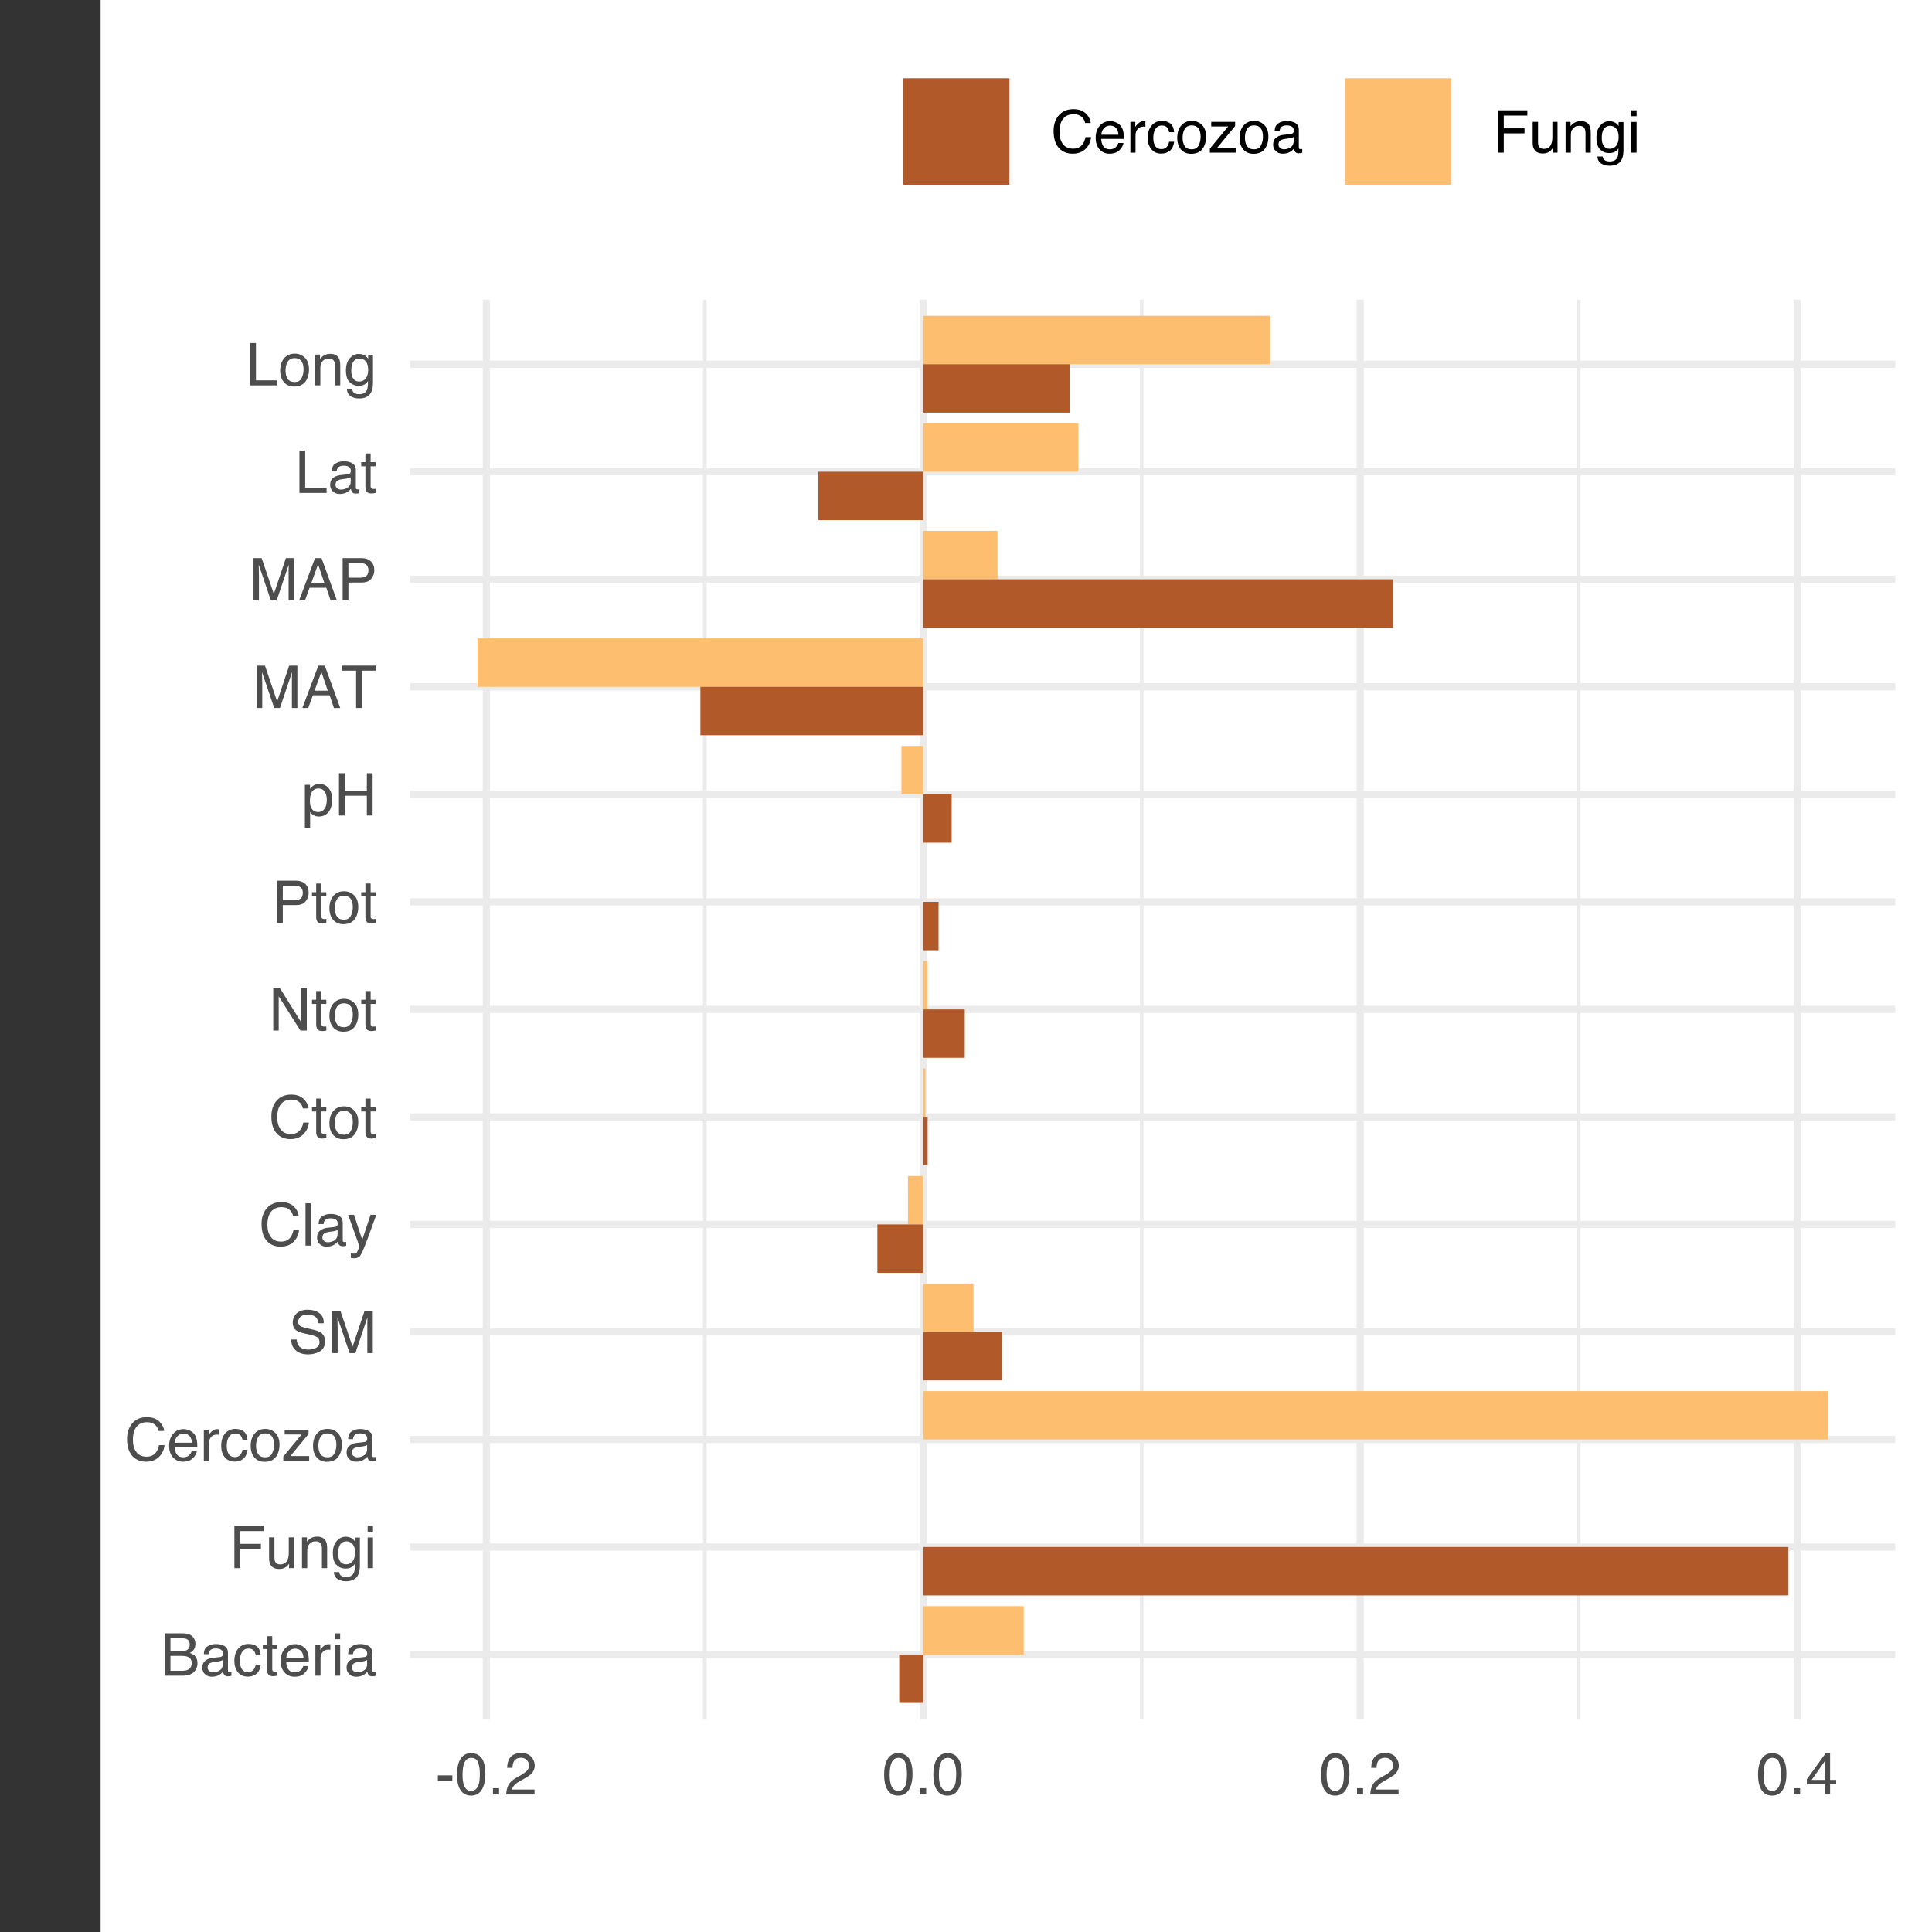 <?xml version="1.0" encoding="UTF-8" standalone="no"?>
<svg
   xmlns:dc="http://purl.org/dc/elements/1.1/"
   xmlns:cc="http://creativecommons.org/ns#"
   xmlns:rdf="http://www.w3.org/1999/02/22-rdf-syntax-ns#"
   xmlns:svg="http://www.w3.org/2000/svg"
   xmlns="http://www.w3.org/2000/svg"
   xmlns:xlink="http://www.w3.org/1999/xlink"
   xmlns:sodipodi="http://sodipodi.sourceforge.net/DTD/sodipodi-0.dtd"
   xmlns:inkscape="http://www.inkscape.org/namespaces/inkscape"
   width="288pt"
   height="288pt"
   viewBox="0 0 288 288"
   version="1.1"
   id="svg2015"
   sodipodi:docname="barplot_RF_9-mars.svg"
   inkscape:export-filename="/Users/florinedegrune/Documents/Mirror/WORK/PROJECTS/0_CURRENT/Biodiversa_I/working_directory/biodiversa/output/figure/barplot_RF_9-mars.png"
   inkscape:export-xdpi="300"
   inkscape:export-ydpi="300"
   inkscape:version="1.0.2 (e86c8708, 2021-01-15)">
  <rect x="0" y="0" width="288" height="288" fill="#333333" stroke="none"/>
  <sodipodi:namedview
     pagecolor="#ffffff"
     bordercolor="#666666"
     borderopacity="1"
     objecttolerance="10"
     gridtolerance="10"
     guidetolerance="10"
     inkscape:pageopacity="0"
     inkscape:pageshadow="2"
     inkscape:window-width="1440"
     inkscape:window-height="900"
     id="namedview2017"
     showgrid="false"
     inkscape:zoom="1.4791667"
     inkscape:cx="192"
     inkscape:cy="192"
     inkscape:window-x="0"
     inkscape:window-y="0"
     inkscape:window-maximized="0"
     inkscape:current-layer="surface46" />
  <defs
     id="defs1642">
    <g
       id="g1580">
      <symbol
         overflow="visible"
         id="glyph0-0">
        <path
           style="stroke:none;"
           d="M 0.281 0 L 0.281 -6.312 L 5.297 -6.312 L 5.297 0 Z M 4.5 -0.797 L 4.5 -5.516 L 1.078 -5.516 L 1.078 -0.797 Z M 4.5 -0.797 "
           id="path1439" />
      </symbol>
      <symbol
         overflow="visible"
         id="glyph0-1">
        <path
           style="stroke:none;"
           d="M 3.047 -3.641 C 3.398 -3.641 3.68 -3.691 3.891 -3.797 C 4.203 -3.953 4.359 -4.234 4.359 -4.641 C 4.359 -5.055 4.191 -5.336 3.859 -5.484 C 3.66 -5.555 3.379 -5.594 3.016 -5.594 L 1.484 -5.594 L 1.484 -3.641 Z M 3.328 -0.734 C 3.848 -0.734 4.223 -0.883 4.453 -1.188 C 4.586 -1.375 4.656 -1.602 4.656 -1.875 C 4.656 -2.332 4.453 -2.645 4.047 -2.812 C 3.828 -2.906 3.539 -2.953 3.188 -2.953 L 1.484 -2.953 L 1.484 -0.734 Z M 0.656 -6.312 L 3.359 -6.312 C 4.098 -6.312 4.625 -6.086 4.938 -5.641 C 5.113 -5.379 5.203 -5.082 5.203 -4.75 C 5.203 -4.352 5.094 -4.023 4.875 -3.766 C 4.75 -3.629 4.578 -3.504 4.359 -3.391 C 4.68 -3.273 4.926 -3.141 5.094 -2.984 C 5.375 -2.703 5.516 -2.32 5.516 -1.844 C 5.516 -1.438 5.391 -1.066 5.141 -0.734 C 4.754 -0.242 4.145 0 3.312 0 L 0.656 0 Z M 0.656 -6.312 "
           id="path1442" />
      </symbol>
      <symbol
         overflow="visible"
         id="glyph0-2">
        <path
           style="stroke:none;"
           d="M 1.156 -1.219 C 1.156 -1 1.238 -0.82 1.406 -0.688 C 1.57 -0.562 1.766 -0.5 1.984 -0.5 C 2.254 -0.5 2.52 -0.562 2.781 -0.688 C 3.207 -0.895 3.422 -1.238 3.422 -1.719 L 3.422 -2.344 C 3.328 -2.281 3.203 -2.227 3.047 -2.188 C 2.898 -2.145 2.754 -2.117 2.609 -2.109 L 2.141 -2.047 C 1.867 -2.004 1.66 -1.945 1.516 -1.875 C 1.273 -1.738 1.156 -1.52 1.156 -1.219 Z M 3.031 -2.781 C 3.207 -2.812 3.328 -2.891 3.391 -3.016 C 3.422 -3.078 3.438 -3.176 3.438 -3.312 C 3.438 -3.57 3.344 -3.758 3.156 -3.875 C 2.969 -4 2.703 -4.062 2.359 -4.062 C 1.953 -4.062 1.664 -3.953 1.5 -3.734 C 1.406 -3.609 1.344 -3.43 1.312 -3.203 L 0.594 -3.203 C 0.602 -3.766 0.785 -4.156 1.141 -4.375 C 1.492 -4.602 1.906 -4.719 2.375 -4.719 C 2.914 -4.719 3.352 -4.613 3.688 -4.406 C 4.02 -4.195 4.188 -3.875 4.188 -3.438 L 4.188 -0.797 C 4.188 -0.711 4.203 -0.645 4.234 -0.594 C 4.273 -0.551 4.348 -0.531 4.453 -0.531 C 4.484 -0.531 4.52 -0.531 4.562 -0.531 C 4.602 -0.531 4.648 -0.535 4.703 -0.547 L 4.703 0.016 C 4.578 0.055 4.484 0.078 4.422 0.078 C 4.359 0.086 4.273 0.094 4.172 0.094 C 3.898 0.094 3.707 0 3.594 -0.188 C 3.531 -0.281 3.484 -0.422 3.453 -0.609 C 3.297 -0.398 3.07 -0.219 2.781 -0.062 C 2.488 0.082 2.16 0.156 1.797 0.156 C 1.367 0.156 1.02 0.023 0.75 -0.234 C 0.488 -0.492 0.359 -0.816 0.359 -1.203 C 0.359 -1.629 0.488 -1.957 0.75 -2.188 C 1.02 -2.426 1.367 -2.578 1.797 -2.641 Z M 2.391 -4.719 Z M 2.391 -4.719 "
           id="path1445" />
      </symbol>
      <symbol
         overflow="visible"
         id="glyph0-3">
        <path
           style="stroke:none;"
           d="M 2.344 -4.734 C 2.863 -4.734 3.285 -4.609 3.609 -4.359 C 3.93 -4.109 4.125 -3.672 4.188 -3.047 L 3.438 -3.047 C 3.395 -3.336 3.289 -3.578 3.125 -3.766 C 2.957 -3.953 2.695 -4.047 2.344 -4.047 C 1.852 -4.047 1.5 -3.801 1.281 -3.312 C 1.145 -3.008 1.078 -2.629 1.078 -2.172 C 1.078 -1.703 1.172 -1.312 1.359 -1 C 1.555 -0.688 1.867 -0.531 2.297 -0.531 C 2.609 -0.531 2.859 -0.625 3.047 -0.812 C 3.234 -1.008 3.363 -1.281 3.438 -1.625 L 4.188 -1.625 C 4.102 -1.02 3.891 -0.57 3.547 -0.281 C 3.203 0 2.766 0.141 2.234 0.141 C 1.629 0.141 1.145 -0.078 0.781 -0.516 C 0.426 -0.961 0.25 -1.516 0.25 -2.172 C 0.25 -2.984 0.445 -3.613 0.844 -4.062 C 1.238 -4.508 1.738 -4.734 2.344 -4.734 Z M 2.219 -4.719 Z M 2.219 -4.719 "
           id="path1448" />
      </symbol>
      <symbol
         overflow="visible"
         id="glyph0-4">
        <path
           style="stroke:none;"
           d="M 0.719 -5.891 L 1.5 -5.891 L 1.5 -4.594 L 2.234 -4.594 L 2.234 -3.969 L 1.5 -3.969 L 1.5 -0.969 C 1.5 -0.801 1.555 -0.691 1.672 -0.641 C 1.723 -0.609 1.82 -0.594 1.969 -0.594 C 2 -0.594 2.035 -0.594 2.078 -0.594 C 2.129 -0.594 2.18 -0.598 2.234 -0.609 L 2.234 0 C 2.148 0.02 2.055 0.035 1.953 0.047 C 1.859 0.066 1.758 0.078 1.656 0.078 C 1.289 0.078 1.039 -0.016 0.906 -0.203 C 0.781 -0.391 0.719 -0.629 0.719 -0.922 L 0.719 -3.969 L 0.094 -3.969 L 0.094 -4.594 L 0.719 -4.594 Z M 0.719 -5.891 "
           id="path1451" />
      </symbol>
      <symbol
         overflow="visible"
         id="glyph0-5">
        <path
           style="stroke:none;"
           d="M 2.484 -4.703 C 2.805 -4.703 3.117 -4.625 3.422 -4.469 C 3.734 -4.32 3.969 -4.125 4.125 -3.875 C 4.281 -3.645 4.383 -3.375 4.438 -3.062 C 4.488 -2.852 4.516 -2.516 4.516 -2.047 L 1.141 -2.047 C 1.148 -1.586 1.258 -1.211 1.469 -0.922 C 1.676 -0.641 1.992 -0.5 2.422 -0.5 C 2.828 -0.5 3.148 -0.633 3.391 -0.906 C 3.523 -1.062 3.625 -1.238 3.688 -1.438 L 4.453 -1.438 C 4.43 -1.27 4.363 -1.082 4.25 -0.875 C 4.133 -0.664 4.004 -0.5 3.859 -0.375 C 3.629 -0.145 3.344 0.008 3 0.094 C 2.812 0.133 2.598 0.156 2.359 0.156 C 1.785 0.156 1.301 -0.051 0.906 -0.469 C 0.508 -0.883 0.312 -1.469 0.312 -2.219 C 0.312 -2.945 0.508 -3.539 0.906 -4 C 1.312 -4.469 1.836 -4.703 2.484 -4.703 Z M 3.719 -2.672 C 3.688 -3.004 3.613 -3.27 3.5 -3.469 C 3.281 -3.844 2.926 -4.031 2.438 -4.031 C 2.082 -4.031 1.785 -3.898 1.547 -3.641 C 1.305 -3.391 1.176 -3.066 1.156 -2.672 Z M 2.406 -4.719 Z M 2.406 -4.719 "
           id="path1454" />
      </symbol>
      <symbol
         overflow="visible"
         id="glyph0-6">
        <path
           style="stroke:none;"
           d="M 0.594 -4.594 L 1.328 -4.594 L 1.328 -3.812 C 1.379 -3.957 1.523 -4.141 1.766 -4.359 C 2.004 -4.586 2.273 -4.703 2.578 -4.703 C 2.586 -4.703 2.609 -4.695 2.641 -4.688 C 2.68 -4.688 2.742 -4.688 2.828 -4.688 L 2.828 -3.859 C 2.773 -3.867 2.727 -3.875 2.688 -3.875 C 2.656 -3.883 2.617 -3.891 2.578 -3.891 C 2.18 -3.891 1.879 -3.766 1.672 -3.516 C 1.461 -3.266 1.359 -2.973 1.359 -2.641 L 1.359 0 L 0.594 0 Z M 0.594 -4.594 "
           id="path1457" />
      </symbol>
      <symbol
         overflow="visible"
         id="glyph0-7">
        <path
           style="stroke:none;"
           d="M 0.562 -4.578 L 1.359 -4.578 L 1.359 0 L 0.562 0 Z M 0.562 -6.312 L 1.359 -6.312 L 1.359 -5.438 L 0.562 -5.438 Z M 0.562 -6.312 "
           id="path1460" />
      </symbol>
      <symbol
         overflow="visible"
         id="glyph0-8">
        <path
           style="stroke:none;"
           d="M 0.75 -6.312 L 5.125 -6.312 L 5.125 -5.531 L 1.609 -5.531 L 1.609 -3.625 L 4.703 -3.625 L 4.703 -2.875 L 1.609 -2.875 L 1.609 0 L 0.75 0 Z M 0.75 -6.312 "
           id="path1463" />
      </symbol>
      <symbol
         overflow="visible"
         id="glyph0-9">
        <path
           style="stroke:none;"
           d="M 1.344 -4.594 L 1.344 -1.547 C 1.344 -1.305 1.379 -1.113 1.453 -0.969 C 1.586 -0.695 1.844 -0.562 2.219 -0.562 C 2.758 -0.562 3.125 -0.801 3.312 -1.281 C 3.426 -1.539 3.484 -1.895 3.484 -2.344 L 3.484 -4.594 L 4.25 -4.594 L 4.25 0 L 3.516 0 L 3.531 -0.672 C 3.426 -0.504 3.301 -0.359 3.156 -0.234 C 2.863 0.004 2.504 0.125 2.078 0.125 C 1.422 0.125 0.977 -0.094 0.75 -0.531 C 0.613 -0.77 0.547 -1.082 0.547 -1.469 L 0.547 -4.594 Z M 2.406 -4.719 Z M 2.406 -4.719 "
           id="path1466" />
      </symbol>
      <symbol
         overflow="visible"
         id="glyph0-10">
        <path
           style="stroke:none;"
           d="M 0.562 -4.594 L 1.297 -4.594 L 1.297 -3.953 C 1.516 -4.211 1.742 -4.398 1.984 -4.516 C 2.234 -4.641 2.508 -4.703 2.812 -4.703 C 3.457 -4.703 3.895 -4.473 4.125 -4.016 C 4.25 -3.766 4.312 -3.41 4.312 -2.953 L 4.312 0 L 3.531 0 L 3.531 -2.906 C 3.531 -3.176 3.488 -3.398 3.406 -3.578 C 3.27 -3.859 3.02 -4 2.656 -4 C 2.477 -4 2.328 -3.984 2.203 -3.953 C 1.992 -3.891 1.812 -3.766 1.656 -3.578 C 1.52 -3.422 1.43 -3.258 1.391 -3.094 C 1.359 -2.938 1.344 -2.707 1.344 -2.406 L 1.344 0 L 0.562 0 Z M 2.391 -4.719 Z M 2.391 -4.719 "
           id="path1469" />
      </symbol>
      <symbol
         overflow="visible"
         id="glyph0-11">
        <path
           style="stroke:none;"
           d="M 2.188 -4.688 C 2.551 -4.688 2.867 -4.598 3.141 -4.422 C 3.285 -4.316 3.43 -4.172 3.578 -3.984 L 3.578 -4.562 L 4.297 -4.562 L 4.297 -0.375 C 4.297 0.207 4.207 0.672 4.031 1.016 C 3.719 1.641 3.113 1.953 2.219 1.953 C 1.727 1.953 1.312 1.836 0.969 1.609 C 0.633 1.391 0.445 1.047 0.406 0.578 L 1.188 0.578 C 1.227 0.773 1.301 0.93 1.406 1.047 C 1.582 1.223 1.859 1.312 2.234 1.312 C 2.828 1.312 3.219 1.098 3.406 0.672 C 3.508 0.43 3.555 -0.004 3.547 -0.641 C 3.391 -0.398 3.203 -0.223 2.984 -0.109 C 2.773 0.004 2.488 0.062 2.125 0.062 C 1.633 0.062 1.203 -0.113 0.828 -0.469 C 0.453 -0.82 0.266 -1.41 0.266 -2.234 C 0.266 -3.004 0.453 -3.602 0.828 -4.031 C 1.203 -4.469 1.656 -4.688 2.188 -4.688 Z M 3.578 -2.312 C 3.578 -2.883 3.457 -3.305 3.219 -3.578 C 2.988 -3.859 2.691 -4 2.328 -4 C 1.785 -4 1.414 -3.742 1.219 -3.234 C 1.113 -2.961 1.062 -2.609 1.062 -2.172 C 1.062 -1.648 1.164 -1.254 1.375 -0.984 C 1.582 -0.711 1.863 -0.578 2.219 -0.578 C 2.77 -0.578 3.16 -0.828 3.391 -1.328 C 3.516 -1.609 3.578 -1.938 3.578 -2.312 Z M 2.281 -4.719 Z M 2.281 -4.719 "
           id="path1472" />
      </symbol>
      <symbol
         overflow="visible"
         id="glyph0-12">
        <path
           style="stroke:none;"
           d="M 3.328 -6.484 C 4.129 -6.484 4.75 -6.27 5.188 -5.844 C 5.625 -5.426 5.867 -4.953 5.922 -4.422 L 5.094 -4.422 C 5 -4.828 4.812 -5.145 4.531 -5.375 C 4.25 -5.613 3.852 -5.734 3.344 -5.734 C 2.719 -5.734 2.211 -5.516 1.828 -5.078 C 1.453 -4.641 1.266 -3.973 1.266 -3.078 C 1.266 -2.336 1.438 -1.738 1.781 -1.281 C 2.125 -0.82 2.633 -0.594 3.312 -0.594 C 3.945 -0.594 4.43 -0.832 4.766 -1.312 C 4.93 -1.57 5.062 -1.906 5.156 -2.312 L 5.984 -2.312 C 5.91 -1.656 5.664 -1.102 5.25 -0.656 C 4.75 -0.113 4.07 0.156 3.219 0.156 C 2.488 0.156 1.875 -0.062 1.375 -0.5 C 0.719 -1.094 0.391 -2 0.391 -3.219 C 0.391 -4.156 0.633 -4.922 1.125 -5.516 C 1.656 -6.16 2.391 -6.484 3.328 -6.484 Z M 3.156 -6.484 Z M 3.156 -6.484 "
           id="path1475" />
      </symbol>
      <symbol
         overflow="visible"
         id="glyph0-13">
        <path
           style="stroke:none;"
           d="M 2.391 -0.5 C 2.898 -0.5 3.25 -0.691 3.438 -1.078 C 3.633 -1.461 3.734 -1.895 3.734 -2.375 C 3.734 -2.801 3.664 -3.148 3.531 -3.422 C 3.312 -3.848 2.938 -4.062 2.406 -4.062 C 1.926 -4.062 1.578 -3.879 1.359 -3.516 C 1.148 -3.16 1.047 -2.727 1.047 -2.219 C 1.047 -1.727 1.148 -1.316 1.359 -0.984 C 1.578 -0.66 1.922 -0.5 2.391 -0.5 Z M 2.422 -4.734 C 3.016 -4.734 3.516 -4.535 3.922 -4.141 C 4.336 -3.742 4.547 -3.16 4.547 -2.391 C 4.547 -1.648 4.363 -1.035 4 -0.547 C 3.633 -0.066 3.07 0.172 2.312 0.172 C 1.688 0.172 1.188 -0.039 0.812 -0.469 C 0.438 -0.895 0.25 -1.473 0.25 -2.203 C 0.25 -2.973 0.445 -3.586 0.844 -4.047 C 1.238 -4.504 1.766 -4.734 2.422 -4.734 Z M 2.391 -4.719 Z M 2.391 -4.719 "
           id="path1478" />
      </symbol>
      <symbol
         overflow="visible"
         id="glyph0-14">
        <path
           style="stroke:none;"
           d="M 0.219 -0.609 L 2.953 -3.906 L 0.422 -3.906 L 0.422 -4.594 L 3.984 -4.594 L 3.984 -3.969 L 1.281 -0.688 L 4.078 -0.688 L 4.078 0 L 0.219 0 Z M 2.219 -4.719 Z M 2.219 -4.719 "
           id="path1481" />
      </symbol>
      <symbol
         overflow="visible"
         id="glyph0-15">
        <path
           style="stroke:none;"
           d="M 1.234 -2.031 C 1.254 -1.676 1.336 -1.383 1.484 -1.156 C 1.766 -0.738 2.266 -0.531 2.984 -0.531 C 3.305 -0.531 3.598 -0.578 3.859 -0.672 C 4.367 -0.848 4.625 -1.164 4.625 -1.625 C 4.625 -1.969 4.516 -2.211 4.297 -2.359 C 4.078 -2.504 3.738 -2.629 3.281 -2.734 L 2.422 -2.922 C 1.859 -3.055 1.461 -3.195 1.234 -3.344 C 0.836 -3.602 0.641 -4 0.641 -4.531 C 0.641 -5.094 0.832 -5.555 1.219 -5.922 C 1.613 -6.285 2.172 -6.469 2.891 -6.469 C 3.555 -6.469 4.117 -6.305 4.578 -5.984 C 5.035 -5.672 5.266 -5.16 5.266 -4.453 L 4.469 -4.453 C 4.426 -4.797 4.332 -5.055 4.188 -5.234 C 3.926 -5.566 3.484 -5.734 2.859 -5.734 C 2.359 -5.734 2 -5.625 1.781 -5.406 C 1.562 -5.195 1.453 -4.953 1.453 -4.672 C 1.453 -4.359 1.578 -4.133 1.828 -4 C 2.004 -3.906 2.391 -3.789 2.984 -3.656 L 3.859 -3.453 C 4.285 -3.348 4.617 -3.211 4.859 -3.047 C 5.254 -2.754 5.453 -2.328 5.453 -1.766 C 5.453 -1.066 5.195 -0.566 4.688 -0.266 C 4.188 0.035 3.598 0.188 2.922 0.188 C 2.141 0.188 1.523 -0.016 1.078 -0.422 C 0.629 -0.816 0.41 -1.352 0.422 -2.031 Z M 2.953 -6.484 Z M 2.953 -6.484 "
           id="path1484" />
      </symbol>
      <symbol
         overflow="visible"
         id="glyph0-16">
        <path
           style="stroke:none;"
           d="M 0.656 -6.312 L 1.875 -6.312 L 3.688 -0.969 L 5.484 -6.312 L 6.703 -6.312 L 6.703 0 L 5.891 0 L 5.891 -3.719 C 5.891 -3.852 5.891 -4.066 5.891 -4.359 C 5.898 -4.66 5.906 -4.984 5.906 -5.328 L 4.109 0 L 3.25 0 L 1.438 -5.328 L 1.438 -5.125 C 1.438 -4.969 1.441 -4.734 1.453 -4.422 C 1.461 -4.109 1.469 -3.875 1.469 -3.719 L 1.469 0 L 0.656 0 Z M 0.656 -6.312 "
           id="path1487" />
      </symbol>
      <symbol
         overflow="visible"
         id="glyph0-17">
        <path
           style="stroke:none;"
           d="M 0.594 -6.312 L 1.359 -6.312 L 1.359 0 L 0.594 0 Z M 0.594 -6.312 "
           id="path1490" />
      </symbol>
      <symbol
         overflow="visible"
         id="glyph0-18">
        <path
           style="stroke:none;"
           d="M 3.438 -4.594 L 4.297 -4.594 C 4.18 -4.301 3.938 -3.629 3.562 -2.578 C 3.289 -1.785 3.055 -1.145 2.859 -0.656 C 2.41 0.52 2.094 1.238 1.906 1.5 C 1.727 1.758 1.414 1.891 0.969 1.891 C 0.863 1.891 0.781 1.883 0.719 1.875 C 0.664 1.863 0.594 1.848 0.5 1.828 L 0.5 1.125 C 0.633 1.156 0.734 1.176 0.797 1.188 C 0.859 1.195 0.91 1.203 0.953 1.203 C 1.098 1.203 1.203 1.176 1.266 1.125 C 1.336 1.082 1.395 1.023 1.438 0.953 C 1.457 0.93 1.508 0.812 1.594 0.594 C 1.688 0.383 1.754 0.234 1.797 0.141 L 0.094 -4.594 L 0.969 -4.594 L 2.203 -0.859 Z M 2.188 -4.719 Z M 2.188 -4.719 "
           id="path1493" />
      </symbol>
      <symbol
         overflow="visible"
         id="glyph0-19">
        <path
           style="stroke:none;"
           d="M 0.672 -6.312 L 1.672 -6.312 L 4.859 -1.203 L 4.859 -6.312 L 5.672 -6.312 L 5.672 0 L 4.719 0 L 1.484 -5.109 L 1.484 0 L 0.672 0 Z M 3.125 -6.312 Z M 3.125 -6.312 "
           id="path1496" />
      </symbol>
      <symbol
         overflow="visible"
         id="glyph0-20">
        <path
           style="stroke:none;"
           d="M 0.75 -6.312 L 3.594 -6.312 C 4.156 -6.312 4.609 -6.148 4.953 -5.828 C 5.297 -5.516 5.469 -5.07 5.469 -4.5 C 5.469 -4.008 5.312 -3.582 5 -3.219 C 4.695 -2.852 4.227 -2.672 3.594 -2.672 L 1.609 -2.672 L 1.609 0 L 0.75 0 Z M 4.594 -4.5 C 4.594 -4.957 4.422 -5.27 4.078 -5.438 C 3.891 -5.531 3.633 -5.578 3.312 -5.578 L 1.609 -5.578 L 1.609 -3.391 L 3.312 -3.391 C 3.695 -3.391 4.004 -3.469 4.234 -3.625 C 4.473 -3.789 4.594 -4.082 4.594 -4.5 Z M 4.594 -4.5 "
           id="path1499" />
      </symbol>
      <symbol
         overflow="visible"
         id="glyph0-21">
        <path
           style="stroke:none;"
           d="M 2.516 -0.516 C 2.867 -0.516 3.164 -0.664 3.406 -0.969 C 3.645 -1.27 3.766 -1.723 3.766 -2.328 C 3.766 -2.691 3.711 -3.004 3.609 -3.266 C 3.41 -3.773 3.047 -4.031 2.516 -4.031 C 1.973 -4.031 1.602 -3.766 1.406 -3.234 C 1.301 -2.941 1.25 -2.578 1.25 -2.141 C 1.25 -1.785 1.301 -1.484 1.406 -1.234 C 1.602 -0.754 1.973 -0.516 2.516 -0.516 Z M 0.5 -4.578 L 1.266 -4.578 L 1.266 -3.969 C 1.41 -4.176 1.578 -4.336 1.766 -4.453 C 2.023 -4.629 2.332 -4.719 2.688 -4.719 C 3.207 -4.719 3.648 -4.516 4.016 -4.109 C 4.379 -3.711 4.562 -3.145 4.562 -2.406 C 4.562 -1.395 4.297 -0.676 3.766 -0.25 C 3.43 0.02 3.047 0.156 2.609 0.156 C 2.266 0.156 1.973 0.078 1.734 -0.078 C 1.598 -0.16 1.445 -0.305 1.281 -0.516 L 1.281 1.828 L 0.5 1.828 Z M 0.5 -4.578 "
           id="path1502" />
      </symbol>
      <symbol
         overflow="visible"
         id="glyph0-22">
        <path
           style="stroke:none;"
           d="M 0.688 -6.312 L 1.562 -6.312 L 1.562 -3.703 L 4.844 -3.703 L 4.844 -6.312 L 5.703 -6.312 L 5.703 0 L 4.844 0 L 4.844 -2.953 L 1.562 -2.953 L 1.562 0 L 0.688 0 Z M 0.688 -6.312 "
           id="path1505" />
      </symbol>
      <symbol
         overflow="visible"
         id="glyph0-23">
        <path
           style="stroke:none;"
           d="M 3.906 -2.578 L 2.953 -5.375 L 1.938 -2.578 Z M 2.5 -6.312 L 3.469 -6.312 L 5.766 0 L 4.828 0 L 4.188 -1.891 L 1.688 -1.891 L 1 0 L 0.125 0 Z M 2.5 -6.312 "
           id="path1508" />
      </symbol>
      <symbol
         overflow="visible"
         id="glyph0-24">
        <path
           style="stroke:none;"
           d="M 5.266 -6.312 L 5.266 -5.562 L 3.141 -5.562 L 3.141 0 L 2.266 0 L 2.266 -5.562 L 0.141 -5.562 L 0.141 -6.312 Z M 5.266 -6.312 "
           id="path1511" />
      </symbol>
      <symbol
         overflow="visible"
         id="glyph0-25">
        <path
           style="stroke:none;"
           d="M 0.672 -6.312 L 1.531 -6.312 L 1.531 -0.75 L 4.719 -0.75 L 4.719 0 L 0.672 0 Z M 0.672 -6.312 "
           id="path1514" />
      </symbol>
      <symbol
         overflow="visible"
         id="glyph0-26">
        <path
           style="stroke:none;"
           d="M 0.359 -2.844 L 2.516 -2.844 L 2.516 -2.047 L 0.359 -2.047 Z M 0.359 -2.844 "
           id="path1517" />
      </symbol>
      <symbol
         overflow="visible"
         id="glyph0-27">
        <path
           style="stroke:none;"
           d="M 2.375 -6.156 C 3.176 -6.156 3.754 -5.828 4.109 -5.172 C 4.379 -4.66 4.516 -3.961 4.516 -3.078 C 4.516 -2.242 4.391 -1.555 4.141 -1.016 C 3.785 -0.223 3.195 0.172 2.375 0.172 C 1.633 0.172 1.082 -0.148 0.719 -0.797 C 0.426 -1.328 0.281 -2.047 0.281 -2.953 C 0.281 -3.648 0.367 -4.25 0.547 -4.75 C 0.879 -5.688 1.488 -6.156 2.375 -6.156 Z M 2.375 -0.531 C 2.77 -0.531 3.086 -0.707 3.328 -1.062 C 3.566 -1.426 3.688 -2.086 3.688 -3.047 C 3.688 -3.754 3.598 -4.332 3.422 -4.781 C 3.254 -5.227 2.922 -5.453 2.422 -5.453 C 1.973 -5.453 1.641 -5.238 1.422 -4.812 C 1.211 -4.383 1.109 -3.754 1.109 -2.922 C 1.109 -2.297 1.176 -1.789 1.312 -1.406 C 1.52 -0.82 1.875 -0.531 2.375 -0.531 Z M 2.375 -0.531 "
           id="path1520" />
      </symbol>
      <symbol
         overflow="visible"
         id="glyph0-28">
        <path
           style="stroke:none;"
           d="M 0.75 -0.938 L 1.656 -0.938 L 1.656 0 L 0.75 0 Z M 0.75 -0.938 "
           id="path1523" />
      </symbol>
      <symbol
         overflow="visible"
         id="glyph0-29">
        <path
           style="stroke:none;"
           d="M 0.281 0 C 0.301 -0.531 0.406 -0.988 0.594 -1.375 C 0.789 -1.77 1.164 -2.129 1.719 -2.453 L 2.547 -2.922 C 2.91 -3.141 3.164 -3.328 3.312 -3.484 C 3.551 -3.711 3.672 -3.984 3.672 -4.297 C 3.672 -4.648 3.562 -4.93 3.344 -5.141 C 3.133 -5.359 2.848 -5.469 2.484 -5.469 C 1.961 -5.469 1.598 -5.266 1.391 -4.859 C 1.285 -4.648 1.227 -4.352 1.219 -3.969 L 0.422 -3.969 C 0.43 -4.5 0.531 -4.938 0.719 -5.281 C 1.051 -5.875 1.645 -6.172 2.5 -6.172 C 3.195 -6.172 3.707 -5.977 4.031 -5.594 C 4.363 -5.219 4.531 -4.797 4.531 -4.328 C 4.531 -3.836 4.352 -3.414 4 -3.062 C 3.801 -2.863 3.441 -2.617 2.922 -2.328 L 2.344 -2 C 2.062 -1.844 1.836 -1.695 1.672 -1.562 C 1.391 -1.312 1.211 -1.035 1.141 -0.734 L 4.5 -0.734 L 4.5 0 Z M 0.281 0 "
           id="path1526" />
      </symbol>
      <symbol
         overflow="visible"
         id="glyph0-30">
        <path
           style="stroke:none;"
           d="M 2.906 -2.172 L 2.906 -4.969 L 0.938 -2.172 Z M 2.922 0 L 2.922 -1.5 L 0.219 -1.5 L 0.219 -2.266 L 3.047 -6.172 L 3.688 -6.172 L 3.688 -2.172 L 4.594 -2.172 L 4.594 -1.5 L 3.688 -1.5 L 3.688 0 Z M 2.922 0 "
           id="path1529" />
      </symbol>
      <symbol
         overflow="visible"
         id="glyph1-0">
        <path
           style="stroke:none;"
           d="M 0.359 0 L 0.359 -7.891 L 6.625 -7.891 L 6.625 0 Z M 5.625 -0.984 L 5.625 -6.906 L 1.344 -6.906 L 1.344 -0.984 Z M 5.625 -0.984 "
           id="path1532" />
      </symbol>
      <symbol
         overflow="visible"
         id="glyph1-1">
        <path
           style="stroke:none;"
           d="M 1.188 -5.75 L 2.719 -1.062 L 4.328 -5.75 L 5.375 -5.75 L 3.219 0 L 2.188 0 L 0.062 -5.75 Z M 1.188 -5.75 "
           id="path1535" />
      </symbol>
      <symbol
         overflow="visible"
         id="glyph1-2">
        <path
           style="stroke:none;"
           d="M 1.453 -1.531 C 1.453 -1.25 1.551 -1.023 1.75 -0.859 C 1.957 -0.703 2.203 -0.625 2.484 -0.625 C 2.816 -0.625 3.145 -0.703 3.469 -0.859 C 4.008 -1.117 4.281 -1.551 4.281 -2.156 L 4.281 -2.922 C 4.156 -2.848 4 -2.785 3.812 -2.734 C 3.633 -2.691 3.453 -2.656 3.266 -2.625 L 2.688 -2.562 C 2.332 -2.508 2.066 -2.438 1.891 -2.344 C 1.598 -2.164 1.453 -1.895 1.453 -1.531 Z M 3.797 -3.484 C 4.016 -3.516 4.16 -3.609 4.234 -3.766 C 4.273 -3.848 4.297 -3.973 4.297 -4.141 C 4.297 -4.461 4.176 -4.695 3.938 -4.844 C 3.707 -5 3.375 -5.078 2.938 -5.078 C 2.438 -5.078 2.082 -4.941 1.875 -4.672 C 1.75 -4.516 1.672 -4.289 1.641 -4 L 0.734 -4 C 0.754 -4.707 0.984 -5.195 1.422 -5.469 C 1.867 -5.75 2.383 -5.891 2.969 -5.891 C 3.645 -5.891 4.191 -5.758 4.609 -5.5 C 5.035 -5.25 5.25 -4.848 5.25 -4.297 L 5.25 -0.984 C 5.25 -0.891 5.266 -0.812 5.297 -0.75 C 5.336 -0.688 5.426 -0.656 5.562 -0.656 C 5.602 -0.656 5.648 -0.656 5.703 -0.656 C 5.766 -0.664 5.82 -0.676 5.875 -0.688 L 5.875 0.031 C 5.727 0.07 5.613 0.098 5.531 0.109 C 5.457 0.117 5.352 0.125 5.219 0.125 C 4.883 0.125 4.641 0.004 4.484 -0.234 C 4.41 -0.359 4.359 -0.535 4.328 -0.766 C 4.129 -0.504 3.844 -0.281 3.469 -0.094 C 3.102 0.094 2.695 0.188 2.25 0.188 C 1.719 0.188 1.281 0.023 0.938 -0.297 C 0.602 -0.617 0.438 -1.023 0.438 -1.516 C 0.438 -2.047 0.602 -2.457 0.938 -2.75 C 1.27 -3.039 1.707 -3.223 2.25 -3.297 Z M 2.984 -5.891 Z M 2.984 -5.891 "
           id="path1538" />
      </symbol>
      <symbol
         overflow="visible"
         id="glyph1-3">
        <path
           style="stroke:none;"
           d="M 0.734 -7.891 L 1.703 -7.891 L 1.703 0 L 0.734 0 Z M 0.734 -7.891 "
           id="path1541" />
      </symbol>
      <symbol
         overflow="visible"
         id="glyph1-4">
        <path
           style="stroke:none;"
           d="M 1.672 -5.75 L 1.672 -1.938 C 1.672 -1.645 1.719 -1.406 1.812 -1.219 C 1.988 -0.875 2.312 -0.703 2.781 -0.703 C 3.445 -0.703 3.906 -1 4.156 -1.594 C 4.281 -1.914 4.344 -2.359 4.344 -2.922 L 4.344 -5.75 L 5.312 -5.75 L 5.312 0 L 4.406 0 L 4.422 -0.844 C 4.297 -0.625 4.141 -0.441 3.953 -0.297 C 3.578 0.004 3.129 0.156 2.609 0.156 C 1.785 0.156 1.223 -0.117 0.922 -0.672 C 0.766 -0.961 0.688 -1.352 0.688 -1.844 L 0.688 -5.75 Z M 3 -5.891 Z M 3 -5.891 "
           id="path1544" />
      </symbol>
      <symbol
         overflow="visible"
         id="glyph1-5">
        <path
           style="stroke:none;"
           d="M 3.109 -5.875 C 3.516 -5.875 3.906 -5.781 4.281 -5.594 C 4.664 -5.406 4.961 -5.156 5.172 -4.844 C 5.359 -4.562 5.484 -4.223 5.547 -3.828 C 5.609 -3.566 5.641 -3.145 5.641 -2.562 L 1.422 -2.562 C 1.441 -1.977 1.578 -1.508 1.828 -1.156 C 2.086 -0.812 2.488 -0.641 3.031 -0.641 C 3.539 -0.641 3.945 -0.805 4.25 -1.141 C 4.414 -1.328 4.535 -1.551 4.609 -1.812 L 5.562 -1.812 C 5.531 -1.594 5.441 -1.352 5.297 -1.094 C 5.16 -0.832 5.004 -0.625 4.828 -0.469 C 4.535 -0.176 4.176 0.02 3.75 0.125 C 3.508 0.176 3.242 0.203 2.953 0.203 C 2.234 0.203 1.625 -0.055 1.125 -0.578 C 0.633 -1.098 0.391 -1.828 0.391 -2.766 C 0.391 -3.691 0.641 -4.441 1.141 -5.016 C 1.641 -5.586 2.297 -5.875 3.109 -5.875 Z M 4.641 -3.328 C 4.609 -3.754 4.52 -4.094 4.375 -4.344 C 4.102 -4.801 3.66 -5.031 3.047 -5.031 C 2.598 -5.031 2.223 -4.867 1.922 -4.547 C 1.629 -4.234 1.473 -3.828 1.453 -3.328 Z M 3.016 -5.891 Z M 3.016 -5.891 "
           id="path1547" />
      </symbol>
      <symbol
         overflow="visible"
         id="glyph1-6">
        <path
           style="stroke:none;"
           d="M 0.844 -7.891 L 2.094 -7.891 L 6.078 -1.5 L 6.078 -7.891 L 7.094 -7.891 L 7.094 0 L 5.906 0 L 1.859 -6.391 L 1.859 0 L 0.844 0 Z M 3.906 -7.891 Z M 3.906 -7.891 "
           id="path1550" />
      </symbol>
      <symbol
         overflow="visible"
         id="glyph1-7">
        <path
           style="stroke:none;"
           d="M 0.703 -5.75 L 1.672 -5.75 L 1.672 -4.938 C 1.898 -5.219 2.102 -5.422 2.281 -5.547 C 2.602 -5.766 2.969 -5.875 3.375 -5.875 C 3.832 -5.875 4.203 -5.766 4.484 -5.547 C 4.641 -5.41 4.781 -5.219 4.906 -4.969 C 5.125 -5.281 5.379 -5.508 5.672 -5.656 C 5.961 -5.801 6.285 -5.875 6.641 -5.875 C 7.41 -5.875 7.938 -5.598 8.219 -5.047 C 8.375 -4.742 8.453 -4.336 8.453 -3.828 L 8.453 0 L 7.438 0 L 7.438 -4 C 7.438 -4.383 7.344 -4.645 7.156 -4.781 C 6.969 -4.926 6.734 -5 6.453 -5 C 6.078 -5 5.75 -4.867 5.469 -4.609 C 5.195 -4.359 5.062 -3.938 5.062 -3.344 L 5.062 0 L 4.078 0 L 4.078 -3.75 C 4.078 -4.145 4.031 -4.43 3.938 -4.609 C 3.789 -4.879 3.52 -5.016 3.125 -5.016 C 2.758 -5.016 2.426 -4.867 2.125 -4.578 C 1.82 -4.297 1.672 -3.785 1.672 -3.047 L 1.672 0 L 0.703 0 Z M 0.703 -5.75 "
           id="path1553" />
      </symbol>
      <symbol
         overflow="visible"
         id="glyph2-0">
        <path
           style="stroke:none;"
           d="M 0 -0.359 L -7.891 -0.359 L -7.891 -6.625 L 0 -6.625 Z M -0.984 -5.625 L -6.906 -5.625 L -6.906 -1.344 L -0.984 -1.344 Z M -0.984 -5.625 "
           id="path1556" />
      </symbol>
      <symbol
         overflow="visible"
         id="glyph2-1">
        <path
           style="stroke:none;"
           d="M -5.75 -1.188 L -1.062 -2.719 L -5.75 -4.328 L -5.75 -5.375 L 0 -3.219 L 0 -2.188 L -5.75 -0.062 Z M -5.75 -1.188 "
           id="path1559" />
      </symbol>
      <symbol
         overflow="visible"
         id="glyph2-2">
        <path
           style="stroke:none;"
           d="M -1.531 -1.453 C -1.25 -1.453 -1.023 -1.551 -0.859 -1.75 C -0.703 -1.957 -0.625 -2.203 -0.625 -2.484 C -0.625 -2.816 -0.703 -3.145 -0.859 -3.469 C -1.117 -4.008 -1.551 -4.281 -2.156 -4.281 L -2.922 -4.281 C -2.848 -4.156 -2.785 -4 -2.734 -3.812 C -2.691 -3.633 -2.656 -3.453 -2.625 -3.266 L -2.562 -2.688 C -2.508 -2.332 -2.438 -2.066 -2.344 -1.891 C -2.164 -1.598 -1.895 -1.453 -1.531 -1.453 Z M -3.484 -3.797 C -3.516 -4.016 -3.609 -4.16 -3.766 -4.234 C -3.848 -4.273 -3.973 -4.297 -4.141 -4.297 C -4.461 -4.297 -4.695 -4.176 -4.844 -3.938 C -5 -3.707 -5.078 -3.375 -5.078 -2.938 C -5.078 -2.438 -4.941 -2.082 -4.672 -1.875 C -4.516 -1.75 -4.289 -1.672 -4 -1.641 L -4 -0.734 C -4.707 -0.754 -5.195 -0.984 -5.469 -1.422 C -5.75 -1.867 -5.891 -2.383 -5.891 -2.969 C -5.891 -3.645 -5.758 -4.191 -5.5 -4.609 C -5.25 -5.035 -4.848 -5.25 -4.297 -5.25 L -0.984 -5.25 C -0.891 -5.25 -0.812 -5.266 -0.75 -5.297 C -0.688 -5.336 -0.656 -5.426 -0.656 -5.562 C -0.656 -5.602 -0.656 -5.648 -0.656 -5.703 C -0.664 -5.766 -0.676 -5.82 -0.688 -5.875 L 0.031 -5.875 C 0.07 -5.727 0.098 -5.613 0.109 -5.531 C 0.117 -5.457 0.125 -5.352 0.125 -5.219 C 0.125 -4.883 0.004 -4.641 -0.234 -4.484 C -0.359 -4.41 -0.535 -4.359 -0.766 -4.328 C -0.504 -4.129 -0.281 -3.844 -0.094 -3.469 C 0.094 -3.102 0.188 -2.695 0.188 -2.25 C 0.188 -1.719 0.023 -1.281 -0.297 -0.938 C -0.617 -0.602 -1.023 -0.438 -1.516 -0.438 C -2.047 -0.438 -2.457 -0.602 -2.75 -0.938 C -3.039 -1.27 -3.223 -1.707 -3.297 -2.25 Z M -5.891 -2.984 Z M -5.891 -2.984 "
           id="path1562" />
      </symbol>
      <symbol
         overflow="visible"
         id="glyph2-3">
        <path
           style="stroke:none;"
           d="M -5.75 -0.734 L -5.75 -1.656 L -4.766 -1.656 C -4.953 -1.727 -5.18 -1.91 -5.453 -2.203 C -5.734 -2.492 -5.875 -2.832 -5.875 -3.219 C -5.875 -3.238 -5.875 -3.27 -5.875 -3.312 C -5.875 -3.352 -5.867 -3.426 -5.859 -3.531 L -4.828 -3.531 C -4.836 -3.477 -4.844 -3.426 -4.844 -3.375 C -4.852 -3.32 -4.859 -3.27 -4.859 -3.219 C -4.859 -2.727 -4.703 -2.352 -4.391 -2.094 C -4.078 -1.832 -3.719 -1.703 -3.312 -1.703 L 0 -1.703 L 0 -0.734 Z M -5.75 -0.734 "
           id="path1565" />
      </symbol>
      <symbol
         overflow="visible"
         id="glyph2-4">
        <path
           style="stroke:none;"
           d="M -5.719 -0.703 L -5.719 -1.688 L 0 -1.688 L 0 -0.703 Z M -7.891 -0.703 L -7.891 -1.688 L -6.797 -1.688 L -6.797 -0.703 Z M -7.891 -0.703 "
           id="path1568" />
      </symbol>
      <symbol
         overflow="visible"
         id="glyph2-5">
        <path
           style="stroke:none;"
           d="M -7.922 -0.641 L -7.922 -1.578 L -5.047 -1.578 C -5.328 -1.785 -5.539 -2.035 -5.688 -2.328 C -5.832 -2.617 -5.906 -2.938 -5.906 -3.281 C -5.906 -4 -5.656 -4.582 -5.156 -5.031 C -4.664 -5.477 -3.941 -5.703 -2.984 -5.703 C -2.078 -5.703 -1.32 -5.477 -0.719 -5.031 C -0.113 -4.594 0.188 -3.984 0.188 -3.203 C 0.188 -2.766 0.078 -2.395 -0.141 -2.094 C -0.266 -1.914 -0.461 -1.727 -0.734 -1.531 L 0 -1.531 L 0 -0.641 Z M -0.672 -3.141 C -0.672 -3.672 -0.879 -4.062 -1.297 -4.312 C -1.711 -4.57 -2.258 -4.703 -2.938 -4.703 C -3.539 -4.703 -4.039 -4.57 -4.438 -4.312 C -4.832 -4.062 -5.031 -3.68 -5.031 -3.172 C -5.031 -2.734 -4.867 -2.348 -4.547 -2.016 C -4.223 -1.68 -3.688 -1.516 -2.938 -1.516 C -2.395 -1.516 -1.957 -1.582 -1.625 -1.719 C -0.988 -1.977 -0.672 -2.453 -0.672 -3.141 Z M -0.672 -3.141 "
           id="path1571" />
      </symbol>
      <symbol
         overflow="visible"
         id="glyph2-6">
        <path
           style="stroke:none;"
           d="M -7.891 -0.734 L -7.891 -1.703 L 0 -1.703 L 0 -0.734 Z M -7.891 -0.734 "
           id="path1574" />
      </symbol>
      <symbol
         overflow="visible"
         id="glyph2-7">
        <path
           style="stroke:none;"
           d="M -5.875 -3.109 C -5.875 -3.516 -5.781 -3.906 -5.594 -4.281 C -5.406 -4.664 -5.156 -4.961 -4.844 -5.172 C -4.562 -5.359 -4.223 -5.484 -3.828 -5.547 C -3.566 -5.609 -3.145 -5.641 -2.562 -5.641 L -2.562 -1.422 C -1.977 -1.441 -1.508 -1.578 -1.156 -1.828 C -0.812 -2.086 -0.641 -2.488 -0.641 -3.031 C -0.641 -3.539 -0.805 -3.945 -1.141 -4.25 C -1.328 -4.414 -1.551 -4.535 -1.812 -4.609 L -1.812 -5.562 C -1.594 -5.531 -1.352 -5.441 -1.094 -5.297 C -0.832 -5.16 -0.625 -5.004 -0.469 -4.828 C -0.176 -4.535 0.02 -4.176 0.125 -3.75 C 0.176 -3.508 0.203 -3.242 0.203 -2.953 C 0.203 -2.234 -0.055 -1.625 -0.578 -1.125 C -1.098 -0.633 -1.828 -0.391 -2.766 -0.391 C -3.691 -0.391 -4.441 -0.641 -5.016 -1.141 C -5.586 -1.641 -5.875 -2.297 -5.875 -3.109 Z M -3.328 -4.641 C -3.754 -4.609 -4.094 -4.52 -4.344 -4.375 C -4.801 -4.102 -5.031 -3.66 -5.031 -3.047 C -5.031 -2.598 -4.867 -2.223 -4.547 -1.922 C -4.234 -1.629 -3.828 -1.473 -3.328 -1.453 Z M -5.891 -3.016 Z M -5.891 -3.016 "
           id="path1577" />
      </symbol>
    </g>
    <clipPath
       id="clip1">
      <path
         d="M 104 44.676 L 106 44.676 L 106 256.254 L 104 256.254 Z M 104 44.676 "
         id="path1582" />
    </clipPath>
    <clipPath
       id="clip2">
      <path
         d="M 169 44.676 L 171 44.676 L 171 256.254 L 169 256.254 Z M 169 44.676 "
         id="path1585" />
    </clipPath>
    <clipPath
       id="clip3">
      <path
         d="M 235 44.676 L 236 44.676 L 236 256.254 L 235 256.254 Z M 235 44.676 "
         id="path1588" />
    </clipPath>
    <clipPath
       id="clip4">
      <path
         d="M 61.129 246 L 282.523 246 L 282.523 248 L 61.129 248 Z M 61.129 246 "
         id="path1591" />
    </clipPath>
    <clipPath
       id="clip5">
      <path
         d="M 61.129 230 L 282.523 230 L 282.523 232 L 61.129 232 Z M 61.129 230 "
         id="path1594" />
    </clipPath>
    <clipPath
       id="clip6">
      <path
         d="M 61.129 214 L 282.523 214 L 282.523 216 L 61.129 216 Z M 61.129 214 "
         id="path1597" />
    </clipPath>
    <clipPath
       id="clip7">
      <path
         d="M 61.129 198 L 282.523 198 L 282.523 200 L 61.129 200 Z M 61.129 198 "
         id="path1600" />
    </clipPath>
    <clipPath
       id="clip8">
      <path
         d="M 61.129 181 L 282.523 181 L 282.523 184 L 61.129 184 Z M 61.129 181 "
         id="path1603" />
    </clipPath>
    <clipPath
       id="clip9">
      <path
         d="M 61.129 165 L 282.523 165 L 282.523 168 L 61.129 168 Z M 61.129 165 "
         id="path1606" />
    </clipPath>
    <clipPath
       id="clip10">
      <path
         d="M 61.129 149 L 282.523 149 L 282.523 151 L 61.129 151 Z M 61.129 149 "
         id="path1609" />
    </clipPath>
    <clipPath
       id="clip11">
      <path
         d="M 61.129 133 L 282.523 133 L 282.523 135 L 61.129 135 Z M 61.129 133 "
         id="path1612" />
    </clipPath>
    <clipPath
       id="clip12">
      <path
         d="M 61.129 117 L 282.523 117 L 282.523 119 L 61.129 119 Z M 61.129 117 "
         id="path1615" />
    </clipPath>
    <clipPath
       id="clip13">
      <path
         d="M 61.129 101 L 282.523 101 L 282.523 103 L 61.129 103 Z M 61.129 101 "
         id="path1618" />
    </clipPath>
    <clipPath
       id="clip14">
      <path
         d="M 61.129 85 L 282.523 85 L 282.523 87 L 61.129 87 Z M 61.129 85 "
         id="path1621" />
    </clipPath>
    <clipPath
       id="clip15">
      <path
         d="M 61.129 69 L 282.523 69 L 282.523 71 L 61.129 71 Z M 61.129 69 "
         id="path1624" />
    </clipPath>
    <clipPath
       id="clip16">
      <path
         d="M 61.129 53 L 282.523 53 L 282.523 55 L 61.129 55 Z M 61.129 53 "
         id="path1627" />
    </clipPath>
    <clipPath
       id="clip17">
      <path
         d="M 71 44.676 L 74 44.676 L 74 256.254 L 71 256.254 Z M 71 44.676 "
         id="path1630" />
    </clipPath>
    <clipPath
       id="clip18">
      <path
         d="M 137 44.676 L 139 44.676 L 139 256.254 L 137 256.254 Z M 137 44.676 "
         id="path1633" />
    </clipPath>
    <clipPath
       id="clip19">
      <path
         d="M 202 44.676 L 204 44.676 L 204 256.254 L 202 256.254 Z M 202 44.676 "
         id="path1636" />
    </clipPath>
    <clipPath
       id="clip20">
      <path
         d="M 267 44.676 L 269 44.676 L 269 256.254 L 267 256.254 Z M 267 44.676 "
         id="path1639" />
    </clipPath>
  </defs>
  <g
     id="surface46">
    <rect
       x="15"
       y="0"
       width="273.75"
       height="288"
       style="fill:#ffffff;fill-opacity:1;stroke:none;stroke-width:0.975"
       id="rect1644" />
    <g
       clip-path="url(#clip1)"
       clip-rule="nonzero"
       id="g1648">
      <path
         style="fill:none;stroke-width:0.533;stroke-linecap:butt;stroke-linejoin:round;stroke:rgb(92.157%,92.157%,92.157%);stroke-opacity:1;stroke-miterlimit:10;"
         d="M 105.062 256.254 L 105.062 44.676 "
         id="path1646" />
    </g>
    <g
       clip-path="url(#clip2)"
       clip-rule="nonzero"
       id="g1652">
      <path
         style="fill:none;stroke-width:0.533;stroke-linecap:butt;stroke-linejoin:round;stroke:rgb(92.157%,92.157%,92.157%);stroke-opacity:1;stroke-miterlimit:10;"
         d="M 170.195 256.254 L 170.195 44.676 "
         id="path1650" />
    </g>
    <g
       clip-path="url(#clip3)"
       clip-rule="nonzero"
       id="g1656">
      <path
         style="fill:none;stroke-width:0.533;stroke-linecap:butt;stroke-linejoin:round;stroke:rgb(92.157%,92.157%,92.157%);stroke-opacity:1;stroke-miterlimit:10;"
         d="M 235.332 256.254 L 235.332 44.676 "
         id="path1654" />
    </g>
    <g
       clip-path="url(#clip4)"
       clip-rule="nonzero"
       id="g1660">
      <path
         style="fill:none;stroke-width:1.067;stroke-linecap:butt;stroke-linejoin:round;stroke:rgb(92.157%,92.157%,92.157%);stroke-opacity:1;stroke-miterlimit:10;"
         d="M 61.129 246.637 L 282.52 246.637 "
         id="path1658" />
    </g>
    <g
       clip-path="url(#clip5)"
       clip-rule="nonzero"
       id="g1664">
      <path
         style="fill:none;stroke-width:1.067;stroke-linecap:butt;stroke-linejoin:round;stroke:rgb(92.157%,92.157%,92.157%);stroke-opacity:1;stroke-miterlimit:10;"
         d="M 61.129 230.609 L 282.52 230.609 "
         id="path1662" />
    </g>
    <g
       clip-path="url(#clip6)"
       clip-rule="nonzero"
       id="g1668">
      <path
         style="fill:none;stroke-width:1.067;stroke-linecap:butt;stroke-linejoin:round;stroke:rgb(92.157%,92.157%,92.157%);stroke-opacity:1;stroke-miterlimit:10;"
         d="M 61.129 214.582 L 282.52 214.582 "
         id="path1666" />
    </g>
    <g
       clip-path="url(#clip7)"
       clip-rule="nonzero"
       id="g1672">
      <path
         style="fill:none;stroke-width:1.067;stroke-linecap:butt;stroke-linejoin:round;stroke:rgb(92.157%,92.157%,92.157%);stroke-opacity:1;stroke-miterlimit:10;"
         d="M 61.129 198.551 L 282.52 198.551 "
         id="path1670" />
    </g>
    <g
       clip-path="url(#clip8)"
       clip-rule="nonzero"
       id="g1676">
      <path
         style="fill:none;stroke-width:1.067;stroke-linecap:butt;stroke-linejoin:round;stroke:rgb(92.157%,92.157%,92.157%);stroke-opacity:1;stroke-miterlimit:10;"
         d="M 61.129 182.523 L 282.52 182.523 "
         id="path1674" />
    </g>
    <g
       clip-path="url(#clip9)"
       clip-rule="nonzero"
       id="g1680">
      <path
         style="fill:none;stroke-width:1.067;stroke-linecap:butt;stroke-linejoin:round;stroke:rgb(92.157%,92.157%,92.157%);stroke-opacity:1;stroke-miterlimit:10;"
         d="M 61.129 166.496 L 282.52 166.496 "
         id="path1678" />
    </g>
    <g
       clip-path="url(#clip10)"
       clip-rule="nonzero"
       id="g1684">
      <path
         style="fill:none;stroke-width:1.067;stroke-linecap:butt;stroke-linejoin:round;stroke:rgb(92.157%,92.157%,92.157%);stroke-opacity:1;stroke-miterlimit:10;"
         d="M 61.129 150.465 L 282.52 150.465 "
         id="path1682" />
    </g>
    <g
       clip-path="url(#clip11)"
       clip-rule="nonzero"
       id="g1688">
      <path
         style="fill:none;stroke-width:1.067;stroke-linecap:butt;stroke-linejoin:round;stroke:rgb(92.157%,92.157%,92.157%);stroke-opacity:1;stroke-miterlimit:10;"
         d="M 61.129 134.438 L 282.52 134.438 "
         id="path1686" />
    </g>
    <g
       clip-path="url(#clip12)"
       clip-rule="nonzero"
       id="g1692">
      <path
         style="fill:none;stroke-width:1.067;stroke-linecap:butt;stroke-linejoin:round;stroke:rgb(92.157%,92.157%,92.157%);stroke-opacity:1;stroke-miterlimit:10;"
         d="M 61.129 118.41 L 282.52 118.41 "
         id="path1690" />
    </g>
    <g
       clip-path="url(#clip13)"
       clip-rule="nonzero"
       id="g1696">
      <path
         style="fill:none;stroke-width:1.067;stroke-linecap:butt;stroke-linejoin:round;stroke:rgb(92.157%,92.157%,92.157%);stroke-opacity:1;stroke-miterlimit:10;"
         d="M 61.129 102.379 L 282.52 102.379 "
         id="path1694" />
    </g>
    <g
       clip-path="url(#clip14)"
       clip-rule="nonzero"
       id="g1700">
      <path
         style="fill:none;stroke-width:1.067;stroke-linecap:butt;stroke-linejoin:round;stroke:rgb(92.157%,92.157%,92.157%);stroke-opacity:1;stroke-miterlimit:10;"
         d="M 61.129 86.352 L 282.52 86.352 "
         id="path1698" />
    </g>
    <g
       clip-path="url(#clip15)"
       clip-rule="nonzero"
       id="g1704">
      <path
         style="fill:none;stroke-width:1.067;stroke-linecap:butt;stroke-linejoin:round;stroke:rgb(92.157%,92.157%,92.157%);stroke-opacity:1;stroke-miterlimit:10;"
         d="M 61.129 70.324 L 282.52 70.324 "
         id="path1702" />
    </g>
    <g
       clip-path="url(#clip16)"
       clip-rule="nonzero"
       id="g1708">
      <path
         style="fill:none;stroke-width:1.067;stroke-linecap:butt;stroke-linejoin:round;stroke:rgb(92.157%,92.157%,92.157%);stroke-opacity:1;stroke-miterlimit:10;"
         d="M 61.129 54.293 L 282.52 54.293 "
         id="path1706" />
    </g>
    <g
       clip-path="url(#clip17)"
       clip-rule="nonzero"
       id="g1712">
      <path
         style="fill:none;stroke-width:1.067;stroke-linecap:butt;stroke-linejoin:round;stroke:rgb(92.157%,92.157%,92.157%);stroke-opacity:1;stroke-miterlimit:10;"
         d="M 72.492 256.254 L 72.492 44.676 "
         id="path1710" />
    </g>
    <g
       clip-path="url(#clip18)"
       clip-rule="nonzero"
       id="g1716">
      <path
         style="fill:none;stroke-width:1.067;stroke-linecap:butt;stroke-linejoin:round;stroke:rgb(92.157%,92.157%,92.157%);stroke-opacity:1;stroke-miterlimit:10;"
         d="M 137.629 256.254 L 137.629 44.676 "
         id="path1714" />
    </g>
    <g
       clip-path="url(#clip19)"
       clip-rule="nonzero"
       id="g1720">
      <path
         style="fill:none;stroke-width:1.067;stroke-linecap:butt;stroke-linejoin:round;stroke:rgb(92.157%,92.157%,92.157%);stroke-opacity:1;stroke-miterlimit:10;"
         d="M 202.762 256.254 L 202.762 44.676 "
         id="path1718" />
    </g>
    <g
       clip-path="url(#clip20)"
       clip-rule="nonzero"
       id="g1724">
      <path
         style="fill:none;stroke-width:1.067;stroke-linecap:butt;stroke-linejoin:round;stroke:rgb(92.157%,92.157%,92.157%);stroke-opacity:1;stroke-miterlimit:10;"
         d="M 267.898 256.254 L 267.898 44.676 "
         id="path1722" />
    </g>
    <path
       style=" stroke:none;fill-rule:nonzero;fill:rgb(99.216%,74.902%,43.529%);fill-opacity:1;"
       d="M 137.629 246.637 L 152.609 246.637 L 152.609 239.422 L 137.629 239.422 Z M 137.629 246.637 "
       id="path1726" />
    <path
       style=" stroke:none;fill-rule:nonzero;fill:rgb(69.412%,34.902%,15.686%);fill-opacity:1;"
       d="M 134.047 253.852 L 137.629 253.852 L 137.629 246.637 L 134.047 246.637 Z M 134.047 253.852 "
       id="path1728" />
    <path
       style=" stroke:none;fill-rule:nonzero;fill:rgb(69.412%,34.902%,15.686%);fill-opacity:1;"
       d="M 137.629 237.824 L 266.594 237.824 L 266.594 230.609 L 137.629 230.609 Z M 137.629 237.824 "
       id="path1730" />
    <path
       style=" stroke:none;fill-rule:nonzero;fill:rgb(99.216%,74.902%,43.529%);fill-opacity:1;"
       d="M 137.629 214.582 L 272.457 214.582 L 272.457 207.367 L 137.629 207.367 Z M 137.629 214.582 "
       id="path1732" />
    <path
       style=" stroke:none;fill-rule:nonzero;fill:rgb(99.216%,74.902%,43.529%);fill-opacity:1;"
       d="M 137.629 198.551 L 145.121 198.551 L 145.121 191.336 L 137.629 191.336 Z M 137.629 198.551 "
       id="path1734" />
    <path
       style=" stroke:none;fill-rule:nonzero;fill:rgb(69.412%,34.902%,15.686%);fill-opacity:1;"
       d="M 137.629 205.766 L 149.352 205.766 L 149.352 198.551 L 137.629 198.551 Z M 137.629 205.766 "
       id="path1736" />
    <path
       style=" stroke:none;fill-rule:nonzero;fill:rgb(99.216%,74.902%,43.529%);fill-opacity:1;"
       d="M 135.348 182.523 L 137.629 182.523 L 137.629 175.309 L 135.348 175.309 Z M 135.348 182.523 "
       id="path1738" />
    <path
       style=" stroke:none;fill-rule:nonzero;fill:rgb(69.412%,34.902%,15.686%);fill-opacity:1;"
       d="M 130.789 189.738 L 137.629 189.738 L 137.629 182.523 L 130.789 182.523 Z M 130.789 189.738 "
       id="path1740" />
    <path
       style=" stroke:none;fill-rule:nonzero;fill:rgb(99.216%,74.902%,43.529%);fill-opacity:1;"
       d="M 137.629 166.496 L 137.953 166.496 L 137.953 159.281 L 137.629 159.281 Z M 137.629 166.496 "
       id="path1742" />
    <path
       style=" stroke:none;fill-rule:nonzero;fill:rgb(69.412%,34.902%,15.686%);fill-opacity:1;"
       d="M 137.629 173.707 L 138.281 173.707 L 138.281 166.492 L 137.629 166.492 Z M 137.629 173.707 "
       id="path1744" />
    <path
       style=" stroke:none;fill-rule:nonzero;fill:rgb(99.216%,74.902%,43.529%);fill-opacity:1;"
       d="M 137.629 150.465 L 138.281 150.465 L 138.281 143.25 L 137.629 143.25 Z M 137.629 150.465 "
       id="path1746" />
    <path
       style=" stroke:none;fill-rule:nonzero;fill:rgb(69.412%,34.902%,15.686%);fill-opacity:1;"
       d="M 137.629 157.68 L 143.816 157.68 L 143.816 150.465 L 137.629 150.465 Z M 137.629 157.68 "
       id="path1748" />
    <path
       style=" stroke:none;fill-rule:nonzero;fill:rgb(69.412%,34.902%,15.686%);fill-opacity:1;"
       d="M 137.629 141.652 L 139.91 141.652 L 139.91 134.438 L 137.629 134.438 Z M 137.629 141.652 "
       id="path1750" />
    <path
       style=" stroke:none;fill-rule:nonzero;fill:rgb(99.216%,74.902%,43.529%);fill-opacity:1;"
       d="M 134.371 118.41 L 137.629 118.41 L 137.629 111.195 L 134.371 111.195 Z M 134.371 118.41 "
       id="path1752" />
    <path
       style=" stroke:none;fill-rule:nonzero;fill:rgb(69.412%,34.902%,15.686%);fill-opacity:1;"
       d="M 137.629 125.621 L 141.863 125.621 L 141.863 118.406 L 137.629 118.406 Z M 137.629 125.621 "
       id="path1754" />
    <path
       style=" stroke:none;fill-rule:nonzero;fill:rgb(99.216%,74.902%,43.529%);fill-opacity:1;"
       d="M 71.191 102.379 L 137.629 102.379 L 137.629 95.164 L 71.191 95.164 Z M 71.191 102.379 "
       id="path1756" />
    <path
       style=" stroke:none;fill-rule:nonzero;fill:rgb(69.412%,34.902%,15.686%);fill-opacity:1;"
       d="M 104.41 109.594 L 137.629 109.594 L 137.629 102.379 L 104.41 102.379 Z M 104.41 109.594 "
       id="path1758" />
    <path
       style=" stroke:none;fill-rule:nonzero;fill:rgb(99.216%,74.902%,43.529%);fill-opacity:1;"
       d="M 137.629 86.352 L 148.703 86.352 L 148.703 79.137 L 137.629 79.137 Z M 137.629 86.352 "
       id="path1760" />
    <path
       style=" stroke:none;fill-rule:nonzero;fill:rgb(69.412%,34.902%,15.686%);fill-opacity:1;"
       d="M 137.629 93.566 L 207.648 93.566 L 207.648 86.352 L 137.629 86.352 Z M 137.629 93.566 "
       id="path1762" />
    <path
       style=" stroke:none;fill-rule:nonzero;fill:rgb(99.216%,74.902%,43.529%);fill-opacity:1;"
       d="M 137.629 70.324 L 160.75 70.324 L 160.75 63.109 L 137.629 63.109 Z M 137.629 70.324 "
       id="path1764" />
    <path
       style=" stroke:none;fill-rule:nonzero;fill:rgb(69.412%,34.902%,15.686%);fill-opacity:1;"
       d="M 121.996 77.535 L 137.629 77.535 L 137.629 70.32 L 121.996 70.32 Z M 121.996 77.535 "
       id="path1766" />
    <path
       style=" stroke:none;fill-rule:nonzero;fill:rgb(99.216%,74.902%,43.529%);fill-opacity:1;"
       d="M 137.629 54.293 L 189.41 54.293 L 189.41 47.078 L 137.629 47.078 Z M 137.629 54.293 "
       id="path1768" />
    <path
       style=" stroke:none;fill-rule:nonzero;fill:rgb(69.412%,34.902%,15.686%);fill-opacity:1;"
       d="M 137.629 61.508 L 159.449 61.508 L 159.449 54.293 L 137.629 54.293 Z M 137.629 61.508 "
       id="path1770" />
    <g
       style="fill:rgb(30.196%,30.196%,30.196%);fill-opacity:1;"
       id="g1788">
      <use
         xlink:href="#glyph0-1"
         x="23.926"
         y="249.793"
         id="use1772" />
      <use
         xlink:href="#glyph0-2"
         x="29.793"
         y="249.793"
         id="use1774" />
      <use
         xlink:href="#glyph0-3"
         x="34.686"
         y="249.793"
         id="use1776" />
      <use
         xlink:href="#glyph0-4"
         x="39.084"
         y="249.793"
         id="use1778" />
      <use
         xlink:href="#glyph0-5"
         x="41.528"
         y="249.793"
         id="use1780" />
      <use
         xlink:href="#glyph0-6"
         x="46.421"
         y="249.793"
         id="use1782" />
      <use
         xlink:href="#glyph0-7"
         x="49.35"
         y="249.793"
         id="use1784" />
      <use
         xlink:href="#glyph0-2"
         x="51.304"
         y="249.793"
         id="use1786" />
    </g>
    <g
       style="fill:rgb(30.196%,30.196%,30.196%);fill-opacity:1;"
       id="g1800">
      <use
         xlink:href="#glyph0-8"
         x="34.191"
         y="233.766"
         id="use1790" />
      <use
         xlink:href="#glyph0-9"
         x="39.565"
         y="233.766"
         id="use1792" />
      <use
         xlink:href="#glyph0-10"
         x="44.457"
         y="233.766"
         id="use1794" />
      <use
         xlink:href="#glyph0-11"
         x="49.35"
         y="233.766"
         id="use1796" />
      <use
         xlink:href="#glyph0-7"
         x="54.242"
         y="233.766"
         id="use1798" />
    </g>
    <g
       style="fill:rgb(30.196%,30.196%,30.196%);fill-opacity:1;"
       id="g1818">
      <use
         xlink:href="#glyph0-12"
         x="18.547"
         y="217.738"
         id="use1802" />
      <use
         xlink:href="#glyph0-5"
         x="24.9"
         y="217.738"
         id="use1804" />
      <use
         xlink:href="#glyph0-6"
         x="29.792"
         y="217.738"
         id="use1806" />
      <use
         xlink:href="#glyph0-3"
         x="32.722"
         y="217.738"
         id="use1808" />
      <use
         xlink:href="#glyph0-13"
         x="37.12"
         y="217.738"
         id="use1810" />
      <use
         xlink:href="#glyph0-14"
         x="42.012"
         y="217.738"
         id="use1812" />
      <use
         xlink:href="#glyph0-13"
         x="46.411"
         y="217.738"
         id="use1814" />
      <use
         xlink:href="#glyph0-2"
         x="51.303"
         y="217.738"
         id="use1816" />
    </g>
    <g
       style="fill:rgb(30.196%,30.196%,30.196%);fill-opacity:1;"
       id="g1824">
      <use
         xlink:href="#glyph0-15"
         x="43"
         y="201.707"
         id="use1820" />
      <use
         xlink:href="#glyph0-16"
         x="48.867"
         y="201.707"
         id="use1822" />
    </g>
    <g
       style="fill:rgb(30.196%,30.196%,30.196%);fill-opacity:1;"
       id="g1834">
      <use
         xlink:href="#glyph0-12"
         x="38.598"
         y="185.68"
         id="use1826" />
      <use
         xlink:href="#glyph0-17"
         x="44.95"
         y="185.68"
         id="use1828" />
      <use
         xlink:href="#glyph0-2"
         x="46.905"
         y="185.68"
         id="use1830" />
      <use
         xlink:href="#glyph0-18"
         x="51.797"
         y="185.68"
         id="use1832" />
    </g>
    <g
       style="fill:rgb(30.196%,30.196%,30.196%);fill-opacity:1;"
       id="g1844">
      <use
         xlink:href="#glyph0-12"
         x="40.062"
         y="169.652"
         id="use1836" />
      <use
         xlink:href="#glyph0-4"
         x="46.415"
         y="169.652"
         id="use1838" />
      <use
         xlink:href="#glyph0-13"
         x="48.859"
         y="169.652"
         id="use1840" />
      <use
         xlink:href="#glyph0-4"
         x="53.752"
         y="169.652"
         id="use1842" />
    </g>
    <g
       style="fill:rgb(30.196%,30.196%,30.196%);fill-opacity:1;"
       id="g1854">
      <use
         xlink:href="#glyph0-19"
         x="40.062"
         y="153.621"
         id="use1846" />
      <use
         xlink:href="#glyph0-4"
         x="46.415"
         y="153.621"
         id="use1848" />
      <use
         xlink:href="#glyph0-13"
         x="48.859"
         y="153.621"
         id="use1850" />
      <use
         xlink:href="#glyph0-4"
         x="53.752"
         y="153.621"
         id="use1852" />
    </g>
    <g
       style="fill:rgb(30.196%,30.196%,30.196%);fill-opacity:1;"
       id="g1864">
      <use
         xlink:href="#glyph0-20"
         x="40.547"
         y="137.594"
         id="use1856" />
      <use
         xlink:href="#glyph0-4"
         x="46.414"
         y="137.594"
         id="use1858" />
      <use
         xlink:href="#glyph0-13"
         x="48.858"
         y="137.594"
         id="use1860" />
      <use
         xlink:href="#glyph0-4"
         x="53.751"
         y="137.594"
         id="use1862" />
    </g>
    <g
       style="fill:rgb(30.196%,30.196%,30.196%);fill-opacity:1;"
       id="g1870">
      <use
         xlink:href="#glyph0-21"
         x="44.949"
         y="121.566"
         id="use1866" />
      <use
         xlink:href="#glyph0-22"
         x="49.842"
         y="121.566"
         id="use1868" />
    </g>
    <g
       style="fill:rgb(30.196%,30.196%,30.196%);fill-opacity:1;"
       id="g1878">
      <use
         xlink:href="#glyph0-16"
         x="37.625"
         y="105.535"
         id="use1872" />
      <use
         xlink:href="#glyph0-23"
         x="44.953"
         y="105.535"
         id="use1874" />
      <use
         xlink:href="#glyph0-24"
         x="50.82"
         y="105.535"
         id="use1876" />
    </g>
    <g
       style="fill:rgb(30.196%,30.196%,30.196%);fill-opacity:1;"
       id="g1886">
      <use
         xlink:href="#glyph0-16"
         x="37.133"
         y="89.508"
         id="use1880" />
      <use
         xlink:href="#glyph0-23"
         x="44.461"
         y="89.508"
         id="use1882" />
      <use
         xlink:href="#glyph0-20"
         x="50.328"
         y="89.508"
         id="use1884" />
    </g>
    <g
       style="fill:rgb(30.196%,30.196%,30.196%);fill-opacity:1;"
       id="g1894">
      <use
         xlink:href="#glyph0-25"
         x="43.965"
         y="73.48"
         id="use1888" />
      <use
         xlink:href="#glyph0-2"
         x="48.857"
         y="73.48"
         id="use1890" />
      <use
         xlink:href="#glyph0-4"
         x="53.75"
         y="73.48"
         id="use1892" />
    </g>
    <g
       style="fill:rgb(30.196%,30.196%,30.196%);fill-opacity:1;"
       id="g1904">
      <use
         xlink:href="#glyph0-25"
         x="36.625"
         y="57.449"
         id="use1896" />
      <use
         xlink:href="#glyph0-13"
         x="41.517"
         y="57.449"
         id="use1898" />
      <use
         xlink:href="#glyph0-10"
         x="46.41"
         y="57.449"
         id="use1900" />
      <use
         xlink:href="#glyph0-11"
         x="51.302"
         y="57.449"
         id="use1902" />
    </g>
    <g
       style="fill:rgb(30.196%,30.196%,30.196%);fill-opacity:1;"
       id="g1914">
      <use
         xlink:href="#glyph0-26"
         x="64.914"
         y="267.5"
         id="use1906" />
      <use
         xlink:href="#glyph0-27"
         x="67.843"
         y="267.5"
         id="use1908" />
      <use
         xlink:href="#glyph0-28"
         x="72.736"
         y="267.5"
         id="use1910" />
      <use
         xlink:href="#glyph0-29"
         x="75.18"
         y="267.5"
         id="use1912" />
    </g>
    <g
       style="fill:rgb(30.196%,30.196%,30.196%);fill-opacity:1;"
       id="g1922">
      <use
         xlink:href="#glyph0-27"
         x="131.516"
         y="267.5"
         id="use1916" />
      <use
         xlink:href="#glyph0-28"
         x="136.408"
         y="267.5"
         id="use1918" />
      <use
         xlink:href="#glyph0-27"
         x="138.852"
         y="267.5"
         id="use1920" />
    </g>
    <g
       style="fill:rgb(30.196%,30.196%,30.196%);fill-opacity:1;"
       id="g1930">
      <use
         xlink:href="#glyph0-27"
         x="196.648"
         y="267.5"
         id="use1924" />
      <use
         xlink:href="#glyph0-28"
         x="201.541"
         y="267.5"
         id="use1926" />
      <use
         xlink:href="#glyph0-29"
         x="203.985"
         y="267.5"
         id="use1928" />
    </g>
    <g
       style="fill:rgb(30.196%,30.196%,30.196%);fill-opacity:1;"
       id="g1938">
      <use
         xlink:href="#glyph0-27"
         x="261.785"
         y="267.5"
         id="use1932" />
      <use
         xlink:href="#glyph0-28"
         x="266.678"
         y="267.5"
         id="use1934" />
      <use
         xlink:href="#glyph0-30"
         x="269.122"
         y="267.5"
         id="use1936" />
    </g>
    <path
       style=" stroke:none;fill-rule:nonzero;fill:rgb(69.412%,34.902%,15.686%);fill-opacity:1;"
       d="M 134.617 27.531 L 150.48 27.531 L 150.48 11.668 L 134.617 11.668 Z M 134.617 27.531 "
       id="path1980" />
    <path
       style=" stroke:none;fill-rule:nonzero;fill:rgb(99.216%,74.902%,43.529%);fill-opacity:1;"
       d="M 200.504 27.531 L 216.367 27.531 L 216.367 11.668 L 200.504 11.668 Z M 200.504 27.531 "
       id="path1982" />
    <g
       style="fill:rgb(0%,0%,0%);fill-opacity:1;"
       id="g2000">
      <use
         xlink:href="#glyph0-12"
         x="156.668"
         y="22.754"
         id="use1984" />
      <use
         xlink:href="#glyph0-5"
         x="163.021"
         y="22.754"
         id="use1986" />
      <use
         xlink:href="#glyph0-6"
         x="167.913"
         y="22.754"
         id="use1988" />
      <use
         xlink:href="#glyph0-3"
         x="170.843"
         y="22.754"
         id="use1990" />
      <use
         xlink:href="#glyph0-13"
         x="175.241"
         y="22.754"
         id="use1992" />
      <use
         xlink:href="#glyph0-14"
         x="180.133"
         y="22.754"
         id="use1994" />
      <use
         xlink:href="#glyph0-13"
         x="184.532"
         y="22.754"
         id="use1996" />
      <use
         xlink:href="#glyph0-2"
         x="189.424"
         y="22.754"
         id="use1998" />
    </g>
    <g
       style="fill:rgb(0%,0%,0%);fill-opacity:1;"
       id="g2012">
      <use
         xlink:href="#glyph0-8"
         x="222.555"
         y="22.754"
         id="use2002" />
      <use
         xlink:href="#glyph0-9"
         x="227.928"
         y="22.754"
         id="use2004" />
      <use
         xlink:href="#glyph0-10"
         x="232.821"
         y="22.754"
         id="use2006" />
      <use
         xlink:href="#glyph0-11"
         x="237.713"
         y="22.754"
         id="use2008" />
      <use
         xlink:href="#glyph0-7"
         x="242.605"
         y="22.754"
         id="use2010" />
    </g>
  </g>
</svg>
